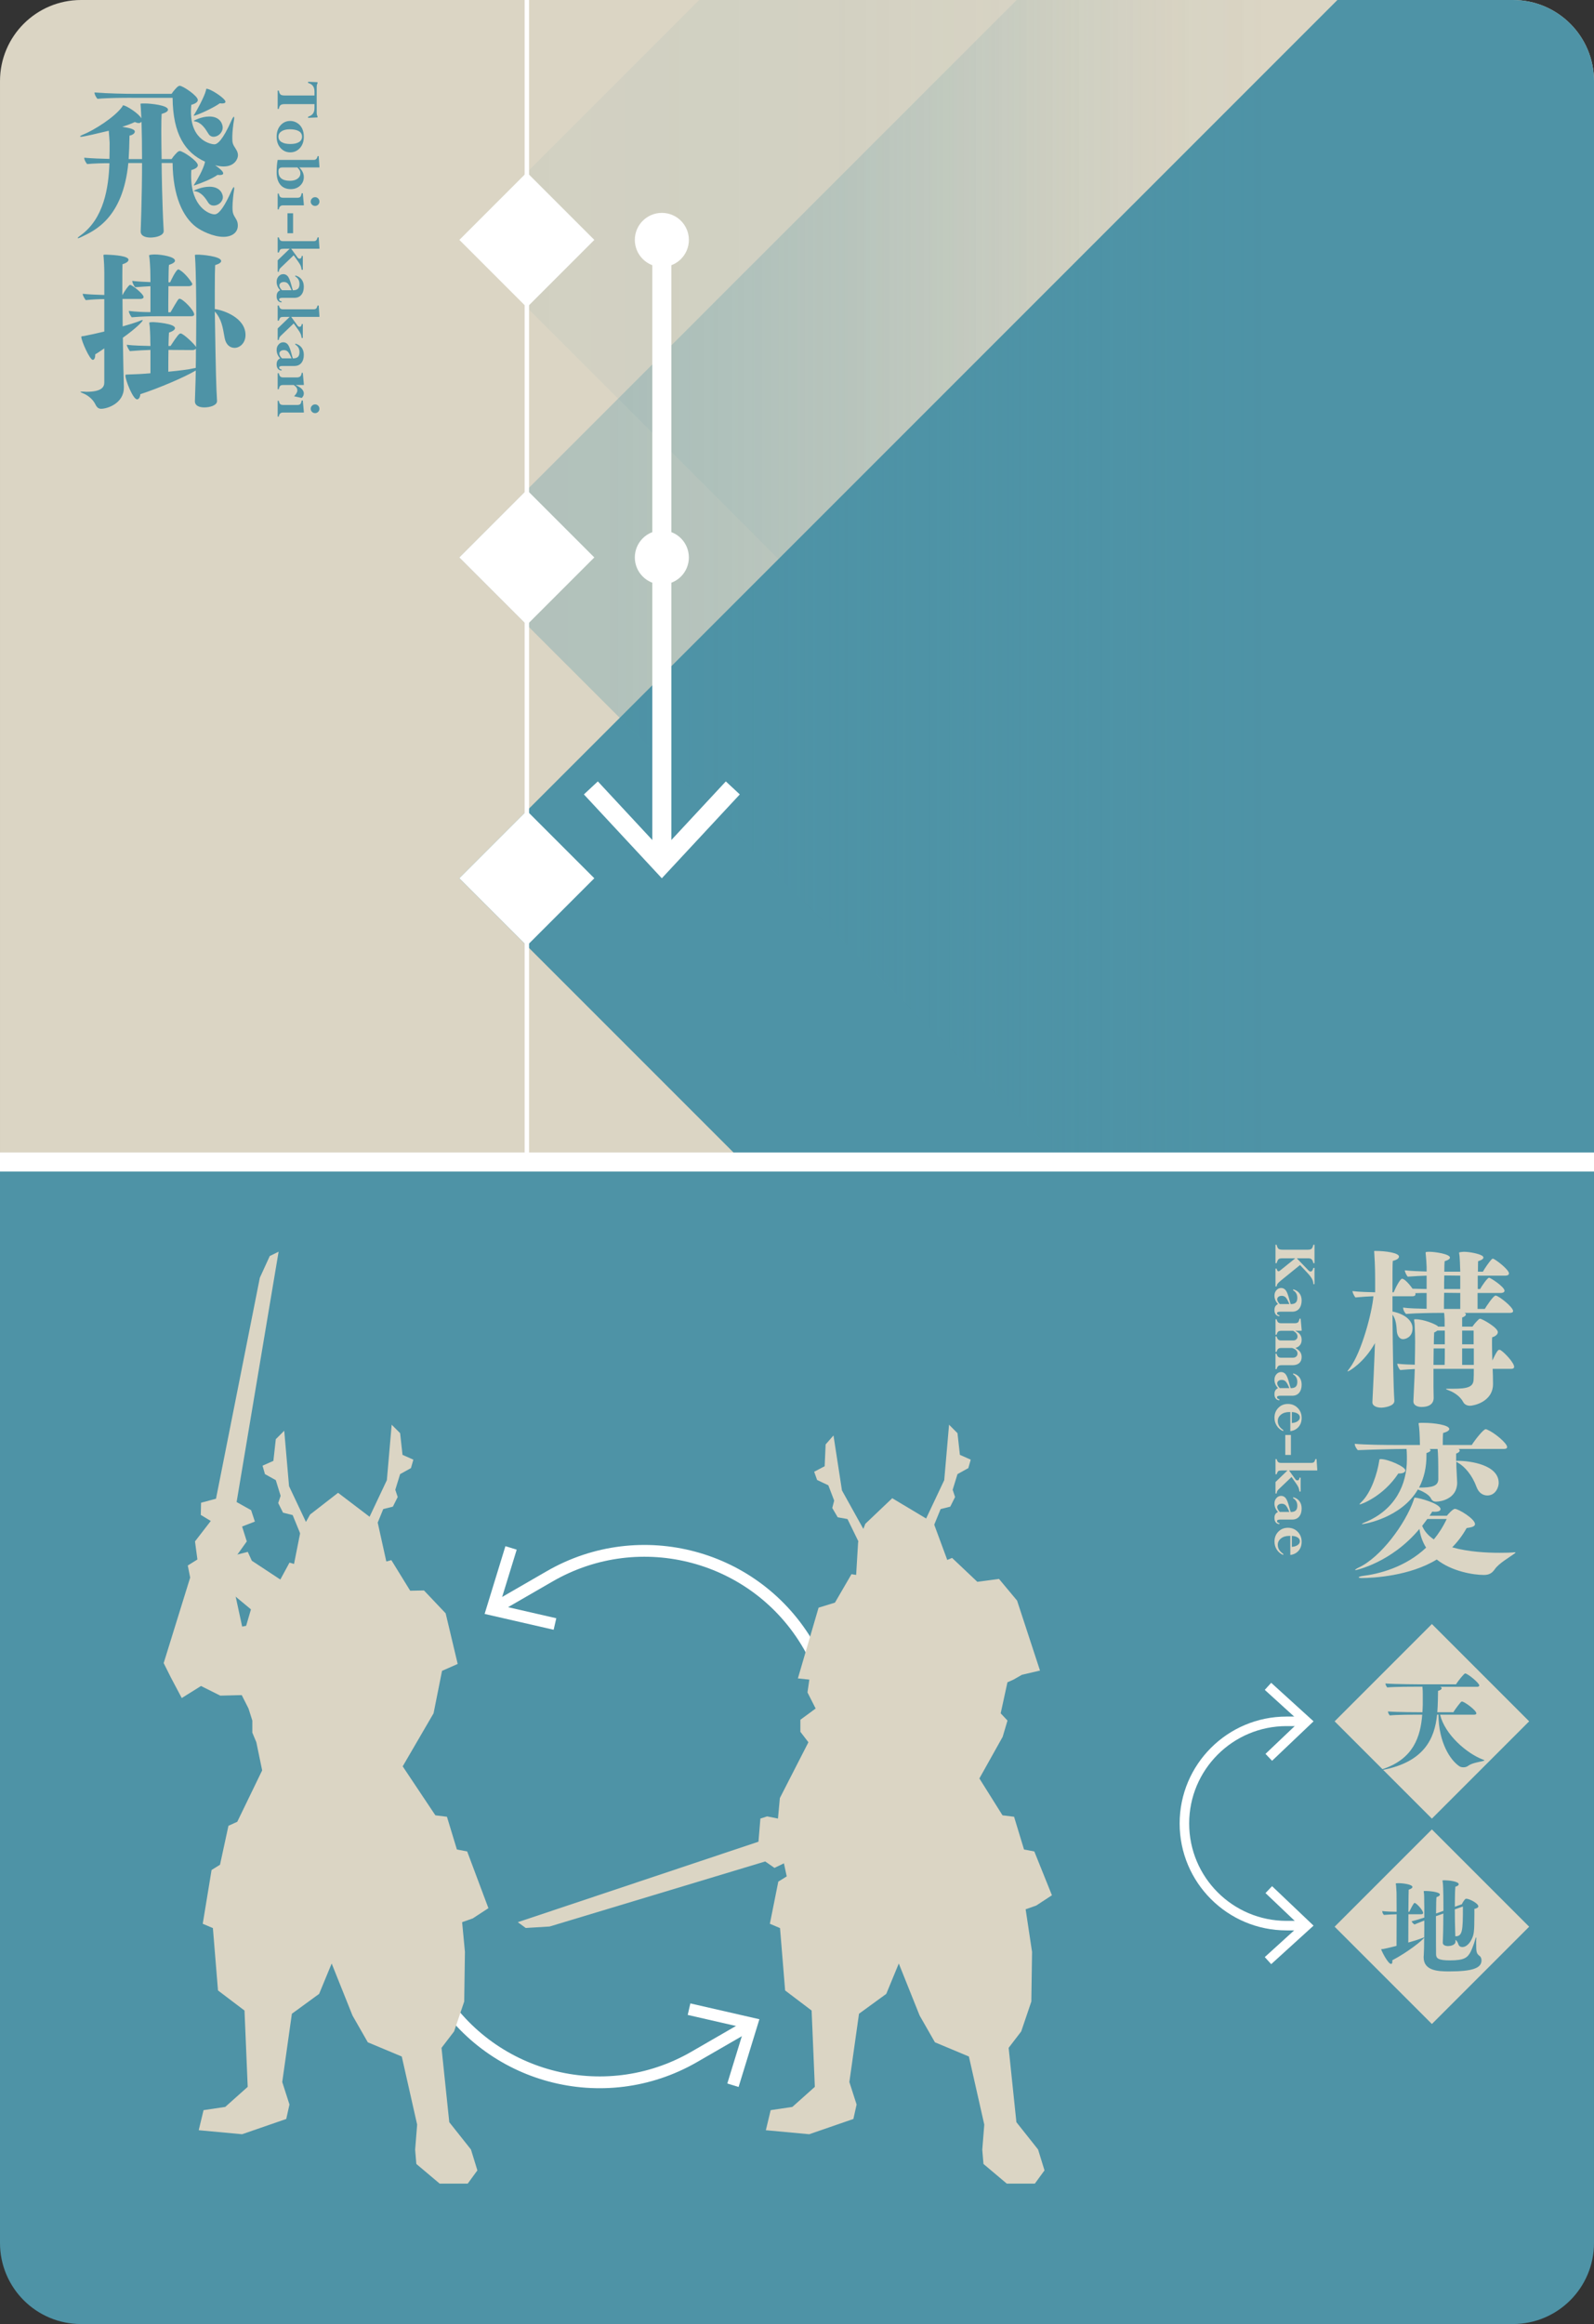 <?xml version="1.0" encoding="UTF-8"?>
<svg id="a" data-name="レイヤー 1" xmlns="http://www.w3.org/2000/svg" width="59mm" height="86mm" xmlns:xlink="http://www.w3.org/1999/xlink" viewBox="0 0 167.244 243.78">
  <rect x="0" y="0" width="167.244" height="243.78" fill="#333333" stroke="none"/>
  <defs>
    <linearGradient id="b" x1="-871.714" y1="-6983.435" x2="-786.675" y2="-6983.435" gradientTransform="translate(919.911 -6928.333) scale(1 -1)" gradientUnits="userSpaceOnUse">
      <stop offset="0" stop-color="#4e93a6" stop-opacity=".250"/>
      <stop offset=".259" stop-color="#4e93a6" stop-opacity=".231"/>
      <stop offset=".466" stop-color="#4e93a6" stop-opacity=".194"/>
      <stop offset=".656" stop-color="#4e93a6" stop-opacity=".102"/>
      <stop offset=".835" stop-color="#4e93a6" stop-opacity=".031"/>
      <stop offset="1" stop-color="#4e93a6" stop-opacity="0"/>
    </linearGradient>
    <linearGradient id="c" data-name="名称未設定グラデーション 10" x1="-871.714" y1="-6989.277" x2="-786.675" y2="-6989.277" gradientTransform="translate(919.911 -6928.333) scale(1 -1)" gradientUnits="userSpaceOnUse">
      <stop offset="0" stop-color="#4e93a6"/>
      <stop offset=".194" stop-color="#4e93a6" stop-opacity=".962"/>
      <stop offset=".35" stop-color="#4e93a6" stop-opacity=".846"/>
      <stop offset=".492" stop-color="#4e93a6" stop-opacity=".671"/>
      <stop offset=".627" stop-color="#4e93a6" stop-opacity=".456"/>
      <stop offset=".756" stop-color="#4e93a6" stop-opacity=".240"/>
      <stop offset=".88" stop-color="#4e93a6" stop-opacity=".071"/>
      <stop offset="1" stop-color="#4e93a6" stop-opacity="0"/>
    </linearGradient>
  </defs>
  <path d="M158.74,0H8.504C3.807,0,0,3.807,0,8.504v113.386h167.244V8.504C167.244,3.807,163.437,0,158.74,0Z" fill="#dbd5c4" stroke-width="0"/>
  <polygon points="133.235 0 73.361 0 48.196 25.165 133.235 110.204 133.235 0" fill="url(#b)" opacity=".3" stroke-width="0"/>
  <path d="M158.74,243.78H8.504c-4.697,0-8.504-3.807-8.504-8.504v-113.386h167.244v113.386c0,4.697-3.807,8.504-8.504,8.504Z" fill="#4e93a6" stroke-width="0"/>
  <path d="M77.96,121.89h89.284V8.504C167.244,3.807,163.437,0,158.74,0h-18.418L48.196,92.126l29.764,29.764Z" fill="#4e93a6" stroke-width="0"/>
  <polygon points="133.235 0 106.668 0 48.196 58.472 111.614 121.89 133.235 121.89 133.235 0" fill="url(#c)" opacity=".3" stroke-width="0"/>
  <line x1="55.276" y1="0" x2="55.276" y2="121.89" fill="#fff" stroke="#fff" stroke-miterlimit="10" stroke-width=".465"/>
  <rect x="50.27" y="87.12" width="10.012" height="10.012" transform="translate(-48.953 66.069) rotate(-45)" fill="#fff" stroke-width="0"/>
  <rect x="50.27" y="20.159" width="10.012" height="10.012" transform="translate(-1.604 46.457) rotate(-45)" fill="#fff" stroke-width="0"/>
  <rect x="50.27" y="53.466" width="10.012" height="10.012" transform="translate(-25.156 56.212) rotate(-45)" fill="#fff" stroke-width="0"/>
  <path d="M17.172,24.25c0,.45-.774.667-1.387.667-.522,0-1.026-.162-1.026-.648v-.019s.145-3.619.145-7.147h-1.44c-.559,5.797-3.565,7.094-4.862,7.724-.216.108-.359.162-.414.162-.018,0-.036-.018-.036-.018,0-.054.108-.145.289-.271,2.466-1.765,2.952-5.023,3.042-7.58-.737,0-1.603.018-2.34.09-.055-.054-.307-.396-.307-.666.792.072,1.782.108,2.646.126.019-.648.019-1.225.019-1.71-.019-.271-.054-.9-.09-1.243-.973.234-2.647.631-2.899.631-.071,0-.107,0-.107-.036s.071-.09.288-.181c1.17-.468,3.349-1.836,4.141-2.952.055-.072.019-.126.09-.126.307,0,1.639.846,1.909,1.368-.036-.847-.09-1.53-.09-1.53q0-.036.27-.036h.216c.541,0,2.396.18,2.396.648,0,.162-.181.306-.667.449-.018.217-.035.883-.035,1.855,0,.792.018,1.782.035,2.881h1.045c.216-.343.576-.703.666-.774.072-.036.126-.072.198-.072.306,0,1.891,1.044,1.891,1.494,0,.198-.234.378-.685.505-.018.216-.018.414-.018.611,0,3.26,1.891,4.033,2.448,4.033.198,0,.721-.054,1.801-2.502.108-.234.198-.36.234-.36.018,0,.036.036.036.108,0,.071,0,.18-.036.342-.055.288-.145,1.152-.145,1.656,0,.648.072.756.378,1.261.126.198.181.432.181.666,0,.756-.631,1.188-1.513,1.188-1.062,0-2.341-.631-2.881-1.045-1.368-1.044-2.413-3.223-2.449-6.697h-1.152c0,.647.055,4.321.217,7.111v.036ZM13.769,10.259c-.72,0-2.305,0-3.547.108-.054-.054-.307-.396-.307-.666,1.387.107,3.331.144,4.231.144h3.854c.216-.342.576-.702.666-.774.072-.035.126-.071.198-.071.306,0,1.891,1.044,1.891,1.494,0,.198-.234.378-.685.504-.018.252-.036.486-.036.721,0,3.133,2.233,3.421,2.449,3.421.324,0,.882-.414,1.818-2.539.108-.233.198-.359.234-.359.018,0,.036.035.036.107s0,.18-.036.342c-.055.288-.162,1.152-.162,1.657,0,.666.018.738.378,1.296.144.216.216.433.216.648,0,.324-.306,1.17-1.513,1.17-.288,0-.594-.054-.882-.126.828.559.847.793.847.847,0,.107-.108.18-.379.18-.071,0-.144-.018-.216-.018-.54.396-1.656.846-2.358,1.08-.055.018-.09.018-.108.018-.018,0-.036,0-.036-.018s.019-.036.055-.072c.306-.45.936-1.566,1.116-2.286,0-.036,0-.072.018-.108-2.106-.954-3.367-2.898-3.403-6.698h-4.339ZM14.903,16.688c0-1.423-.019-2.755-.055-3.926-.054.09-.162.145-.306.145-.108,0-.234-.036-.396-.108-.36.18-.828.342-1.314.504.54.091,1.314.198,1.314.505,0,.197-.288.378-.558.414l-.036,1.368-.055,1.099h1.405ZM21.853,14.004c-.342-.558-.737-1.17-1.44-1.278-.09-.018-.107-.036-.107-.036,0-.018.792-.468,1.656-.468,1.206,0,1.404.882,1.404,1.152,0,.559-.504.973-.954.973-.216,0-.433-.108-.559-.343ZM20.467,12.114c-.055.019-.09.019-.108.019-.018,0-.036,0-.036-.019,0-.018.019-.054.055-.09.197-.306,1.062-1.854,1.224-2.521.036-.144.036-.198.072-.198s.09.019.216.055c.54.18,1.765,1.008,1.765,1.313,0,.108-.107.181-.378.181-.054,0-.126-.019-.216-.019-.54.396-1.873,1.045-2.593,1.278ZM22.429,21.567c-.216,0-.432-.09-.576-.306-.323-.522-.737-1.116-1.422-1.207-.09-.018-.108-.018-.108-.036,0-.018.793-.432,1.656-.432,1.243,0,1.405.9,1.405,1.08,0,.522-.505.9-.955.9Z" fill="#4e93a6" stroke-width="0"/>
  <path d="M12.994,40.666c0,1.656-1.746,2.215-2.377,2.215-.233,0-.432-.091-.611-.469-.271-.558-.811-.954-1.243-1.134-.216-.09-.323-.145-.323-.162,0-.036.071-.036.18-.036h.162c.09,0,.18.018.27.018,1.585,0,1.891-.485,1.891-.972v-3.583c-.342.233-.702.485-.954.63v.09c0,.288-.108.486-.252.486-.324,0-1.206-2.017-1.206-2.395,0-.108.071-.072.288-.108.647-.126,1.386-.288,2.124-.468v-3.403c-.576,0-1.224.036-1.944.108-.108-.126-.324-.486-.324-.666.648.071,1.549.107,2.269.126v-2.305c0-.541-.036-1.297-.071-1.675-.019-.072-.019-.126-.019-.18,0-.072.054-.072.271-.072,1.08.036,2.358.162,2.358.54,0,.144-.162.324-.63.468-.019.378-.019,1.621-.019,3.224h.019c.09-.198.647-1.062.792-1.062.216,0,1.422.954,1.422,1.278,0,.144-.197.198-.306.198h-1.908c0,.899.018,1.891.018,2.881.702-.198,1.278-.379,1.566-.486.288-.126.45-.181.522-.181q.018,0,.018.019c0,.126-.738.882-2.088,1.837.035,2.143.071,4.159.107,5.167v.072ZM22.772,42.07c0,.45-.738.666-1.333.666-.504,0-.99-.162-.99-.648v-.018l.072-2.251.019-.954-.162.09c-1.081.631-3.674,1.747-5.654,2.395-.018.307-.162.541-.342.541-.433,0-1.225-2.017-1.225-2.503,0-.126.108-.09.396-.108.666-.018,1.44-.054,2.232-.126v-2.448c-.612.018-1.297.054-2.16.126-.091-.108-.324-.522-.324-.667.72.091,1.729.108,2.484.126-.018-.396-.018-.72-.018-.882-.019-.486-.019-.72-.055-1.17-.018-.198-.054-.324-.054-.379,0-.018,0-.071.432-.071.145,0,2.27.144,2.27.63,0,.144-.162.306-.631.468-.018.162-.036.721-.054,1.404h.216c.721-1.098.9-1.313,1.062-1.313.288,0,1.53,1.188,1.62,1.44,0-.99.019-2.017.019-3.008,0-1.548-.019-4.896-.126-6.409,0-.108-.019-.162-.019-.216,0-.072.036-.072.433-.072.126,0,2.322.144,2.322.666,0,.144-.162.288-.63.432-.019.253-.036,1.333-.036,2.827v1.782c.973.127,3.223.937,3.223,2.719,0,.847-.594,1.351-1.152,1.351-.468,0-.918-.324-1.044-1.08-.198-1.099-.306-1.927-1.026-2.736.108,6.788.145,7.832.234,9.362v.036ZM16.344,33.175c-.738,0-1.387.018-2.521.107-.071-.071-.306-.432-.306-.666.702.09,1.603.126,2.269.126v-2.719c-.432.019-.882.055-1.603.108-.09-.09-.306-.45-.306-.666.611.071,1.314.107,1.908.126,0-.576-.018-1.062-.018-1.278-.019-.486-.036-.721-.072-1.152-.019-.198-.055-.307-.055-.36,0-.108.576-.108.612-.108.685,0,2.107.234,2.107.648,0,.145-.162.288-.631.45-.036.18-.036.937-.054,1.818h.18c.019-.054.612-1.351.864-1.351.036,0,.108.036.181.091.576.342,1.278,1.332,1.278,1.44,0,.18-.252.233-.378.233h-2.125c-.018,1.099-.018,2.305-.018,2.737h.233c.774-1.333.828-1.423.954-1.423.324,0,1.531,1.207,1.531,1.656,0,.019,0,.181-.324.181h-3.709ZM20.539,38.594c.018-.647.018-1.332.018-2.034-.054.108-.234.162-.342.162l-2.539-.018c-.018.81-.018,1.71-.018,2.286,1.152-.107,2.143-.234,2.592-.342l.289-.055Z" fill="#4e93a6" stroke-width="0"/>
  <path d="M29.252,11.425h-.119v-1.921h.119c.039.201.099.337.178.407.08.07.226.105.438.105h3.128v-.409c0-.248-.054-.443-.161-.588-.106-.145-.276-.252-.509-.322v-.119l.987.041v.126c-.057.089-.085.224-.085.403v2.643c0,.185.028.318.085.403v.126l-.987.041v-.119c.232-.071.402-.179.509-.322.107-.145.161-.341.161-.589v-.408h-3.135c-.2,0-.343.035-.429.105-.085.07-.146.203-.18.396Z" fill="#4e93a6" stroke-width="0"/>
  <path d="M30.455,15.981c-.405,0-.745-.151-1.019-.453s-.41-.699-.41-1.191.137-.89.409-1.194c.272-.304.612-.456,1.02-.456.254,0,.494.07.722.21.228.141.401.333.521.578.119.245.179.532.179.863,0,.494-.137.892-.41,1.192s-.61.451-1.012.451ZM30.454,15.106c.393,0,.696-.066.912-.2.216-.133.323-.323.323-.568,0-.253-.11-.446-.332-.578s-.538-.198-.951-.198c-.363,0-.652.07-.868.21-.216.141-.323.329-.323.565,0,.242.109.431.327.566s.521.203.912.203Z" fill="#4e93a6" stroke-width="0"/>
  <path d="M33.515,17.444v.12h-2.122c.323.308.484.646.484,1.015,0,.357-.131.657-.393.899-.262.241-.587.361-.975.361-.469,0-.834-.152-1.094-.459s-.39-.746-.39-1.318c0-.503.036-.933.106-1.288h3.794c.214,0,.345-.133.394-.399h.119l.075,1.069ZM31.204,17.564h-1.548c-.159,0-.273.032-.341.097-.067.065-.101.173-.101.323,0,.654.404.98,1.212.98.324,0,.587-.072.789-.217s.303-.334.303-.568c0-.107-.022-.204-.066-.291-.045-.087-.127-.194-.248-.324Z" fill="#4e93a6" stroke-width="0"/>
  <path d="M31.877,21.42v.119h-2.177c-.265,0-.414.143-.448.427h-.119v-1.66h.119c.034.178.085.295.15.354.066.058.184.087.353.087h1.408c.162,0,.274-.03.339-.092.063-.062.113-.189.15-.383h.119l.105,1.148ZM33.061,20.684c.125,0,.232.045.32.135.09.09.134.199.134.327,0,.125-.044.232-.132.321s-.195.133-.322.133c-.128,0-.237-.044-.327-.133s-.135-.196-.135-.321c0-.128.046-.237.137-.327s.199-.135.325-.135Z" fill="#4e93a6" stroke-width="0"/>
  <path d="M30.75,22.373v2.092h-.589v-2.092h.589Z" fill="#4e93a6" stroke-width="0"/>
  <path d="M29.133,24.898h.119c.041.15.094.255.157.313.064.058.163.087.298.087h3.199c.118,0,.207-.028.265-.084.059-.056.108-.161.149-.315h.119l.075,1.073v.119h-2.96l.677.937c.053.07.12.105.202.106.065,0,.119-.026.158-.077.04-.052.061-.122.061-.21h.119v1.455h-.12c-.024-.175-.06-.316-.105-.425s-.126-.244-.242-.408l-.487-.691-1.304,1.245c-.096.086-.16.161-.193.225-.033.064-.056.152-.067.264h-.119v-1.206l1.261-1.214h-.602c-.182,0-.303.021-.363.064-.061.044-.119.154-.177.332h-.119v-1.59Z" fill="#4e93a6" stroke-width="0"/>
  <path d="M29.026,29.546c0-.219.068-.405.204-.559.136-.154.299-.23.49-.23s.351.076.477.229c.127.152.254.472.381.957.062.234.112.403.15.506.244,0,.421-.053.53-.157s.164-.271.164-.499c0-.357-.147-.622-.44-.793v-.103c.284.07.505.209.661.415s.233.462.233.768c0,.354-.086.635-.26.846-.173.211-.415.316-.728.316h-1.244c-.234,0-.353.054-.353.161,0,.111.082.181.246.208v.112c-.164-.014-.29-.076-.379-.188s-.134-.264-.134-.455c0-.161.029-.292.088-.391.058-.1.153-.182.285-.248l-.059-.062c-.209-.237-.314-.515-.314-.834ZM29.587,30.442h1.002c-.148-.349-.275-.579-.383-.692-.107-.112-.245-.169-.414-.169-.144,0-.259.033-.347.101s-.132.155-.132.265c0,.148.092.313.273.496Z" fill="#4e93a6" stroke-width="0"/>
  <path d="M29.133,32.045h.119c.041.15.094.255.157.313.064.058.163.087.298.087h3.199c.118,0,.207-.028.265-.084.059-.056.108-.161.149-.315h.119l.075,1.073v.119h-2.96l.677.937c.053.07.12.105.202.106.065,0,.119-.026.158-.077.04-.052.061-.122.061-.21h.119v1.455h-.12c-.024-.175-.06-.316-.105-.425s-.126-.244-.242-.408l-.487-.691-1.304,1.245c-.096.086-.16.161-.193.225-.033.064-.056.152-.067.264h-.119v-1.206l1.261-1.214h-.602c-.182,0-.303.021-.363.064-.061.044-.119.154-.177.332h-.119v-1.59Z" fill="#4e93a6" stroke-width="0"/>
  <path d="M29.026,36.693c0-.219.068-.405.204-.559.136-.154.299-.23.49-.23s.351.076.477.229c.127.152.254.472.381.957.062.234.112.403.15.506.244,0,.421-.053.53-.157s.164-.271.164-.499c0-.357-.147-.622-.44-.793v-.103c.284.07.505.209.661.415s.233.462.233.768c0,.354-.086.635-.26.846-.173.211-.415.316-.728.316h-1.244c-.234,0-.353.054-.353.161,0,.111.082.181.246.208v.112c-.164-.014-.29-.076-.379-.188s-.134-.264-.134-.455c0-.161.029-.292.088-.391.058-.1.153-.182.285-.248l-.059-.062c-.209-.237-.314-.515-.314-.834ZM29.587,37.588h1.002c-.148-.349-.275-.579-.383-.692-.107-.112-.245-.169-.414-.169-.144,0-.259.033-.347.101s-.132.155-.132.265c0,.148.092.313.273.496Z" fill="#4e93a6" stroke-width="0"/>
  <path d="M31.877,40.384h-.841v.014c.562.251.841.542.841.875,0,.183-.074.338-.224.469l-.798-.175c.228-.239.342-.438.342-.595,0-.116-.027-.218-.082-.304-.055-.087-.152-.182-.294-.284h-1.08c-.169,0-.284.029-.346.089s-.109.179-.144.358h-.119v-1.682h.119c.041.174.095.29.161.351s.176.091.328.091h1.395c.166,0,.29-.038.372-.114s.131-.199.145-.367h.119l.105,1.155v.119Z" fill="#4e93a6" stroke-width="0"/>
  <path d="M31.877,43.154v.119h-2.177c-.265,0-.414.143-.448.427h-.119v-1.66h.119c.034.178.085.295.15.354.066.058.184.087.353.087h1.408c.162,0,.274-.03.339-.092.063-.062.113-.189.15-.383h.119l.105,1.148ZM33.061,42.419c.125,0,.232.045.32.135.09.09.134.199.134.327,0,.125-.044.232-.132.321s-.195.133-.322.133c-.128,0-.237-.044-.327-.133s-.135-.196-.135-.321c0-.128.046-.237.137-.327s.199-.135.325-.135Z" fill="#4e93a6" stroke-width="0"/>
  <path d="M156.614,143.585v.071c.019.288.036,1.063.036,1.513,0,1.891-2.053,2.287-2.412,2.287-.324,0-.595-.145-.721-.396-.27-.522-.864-.972-1.477-1.206-.198-.072-.324-.126-.324-.162,0-.019.055-.019.162-.019h.505c1.638,0,2.232-.18,2.232-1.044.018-.18.018-.559.018-1.044h-4.231s0,1.908,0,1.908c.019.721.019.954.019,1.099v.054c0,.162-.019.937-1.278.937-.396,0-.847-.162-.847-.576v-.055c.126-2.502.126-2.881.145-3.349-.433.019-.919.054-1.53.108-.108-.108-.307-.45-.307-.666.576.071,1.278.09,1.837.107.018-.9.036-1.765.036-2.412s-.019-1.009-.055-1.873c-.018-.216-.054-.342-.054-.414,0-.054.036-.072.108-.072.936,0,2.07.504,2.322.685.036.036.072.054.09.09h.685c0-.504,0-.882-.019-.99,0-.144-.018-.306-.035-.45h-.486c-.648,0-2.395.018-3.512.108-.107-.091-.306-.396-.306-.667.612.091,1.603.108,2.467.127v-1.657c-.324,0-.738,0-1.188.019.019.036.019.072.019.107,0,.181-.181.217-.307.217h-2.106s0,1.603,0,1.603c1.44.288,2.106,1.044,2.106,1.746,0,.954-.738,1.152-.99,1.152-.45,0-.648-.486-.666-.9-.036-.486-.072-1.17-.45-1.675.036,4.016.09,7.347.198,9.039v.018c0,.576-1.135.703-1.369.703-.449,0-.936-.162-.936-.559v-.018c.216-4.357.27-6.194.27-6.194-1.134,2.034-2.719,2.971-2.862,2.971q-.019,0-.019-.018c0-.019.09-.145.252-.36,1.225-1.639,2.323-5.798,2.467-7.508-.521.018-1.134.054-1.891.126-.107-.126-.306-.486-.306-.667.72.091,1.692.108,2.377.127,0-2.396,0-2.611-.091-4.124,0-.09-.018-.126-.018-.162s.018-.054.09-.054c1.188,0,2.521.216,2.521.595,0,.161-.181.342-.648.45-.036.252-.036,1.548-.036,3.295h.126c.27-.648.702-1.423.882-1.423.217,0,.667.433,1.099,1.044l1.477.036v-1.404c-.594.019-1.297.054-1.98.108-.072-.055-.307-.45-.307-.666.631.071,1.549.107,2.287.126v-.45c-.018-.486-.036-.721-.072-1.152-.018-.198-.036-.307-.036-.379s.108-.09.414-.09c.559,0,2.143.234,2.143.612,0,.108-.144.252-.558.378-.019.126-.036.541-.036,1.099h1.675c0-.216-.019-.378-.019-.468-.018-.486-.018-.721-.054-1.152-.018-.217-.054-.324-.054-.379s.45-.09.485-.09c.631,0,1.549.198,1.873.379.126.054.198.144.198.233,0,.108-.145.252-.559.378,0,.126-.018.541-.018,1.099h.521c.198-.36.667-1.044.919-1.296.036-.036.072-.072.126-.072.198,0,1.692,1.134,1.692,1.548,0,.198-.252.234-.396.234h-2.881s0,1.404,0,1.404h.252c.127-.252.757-1.188.937-1.188.145,0,1.621.955,1.621,1.369,0,.18-.234.233-.379.233h-2.448s0,1.675,0,1.675h.756c.145-.252.9-1.404,1.135-1.404.306,0,1.836,1.206,1.836,1.62,0,.181-.233.198-.359.198h-4.735c.107.054.144.108.144.162,0,.108-.144.234-.396.324v.954s1.081,0,1.081,0c.233-.36.576-.685.647-.756.072-.036.091-.072.145-.072.234,0,1.873.937,1.873,1.404,0,.216-.217.433-.595.54-.018.181-.018.414-.018.648,0,.54.018,1.206.036,1.782.504-1.062.63-1.116.72-1.116.072,0,.144.019.198.072.45.306,1.368,1.314,1.368,1.71,0,.217-.234.217-.342.217h-1.909ZM154.634,141.443h-1.225s0,1.729,0,1.729h1.225s0-1.729,0-1.729ZM154.616,139.57h-1.207s0,1.44,0,1.44h1.207s0-1.44,0-1.44ZM153.212,135.626l-1.692-.018c-.019.72-.019,1.351-.019,1.692h1.711s0-1.675,0-1.675ZM153.212,133.808l-1.675-.018c-.018.45-.018.936-.018,1.422h1.692s0-1.404,0-1.404ZM151.573,143.171c.018-.343.018-.99.018-1.729h-1.17c0,.54-.019,1.152-.019,1.729h1.171ZM151.591,139.57h-.792c-.072.072-.18.145-.324.198-.018.306-.036.756-.036,1.242h1.152s0-1.44,0-1.44Z" fill="#dbd5c4" stroke-width="0"/>
  <path d="M151.808,158.992c.09-.108.611-.721.846-.721.36,0,2.106,1.045,2.106,1.603,0,.252-.378.342-.882.414-.433.774-.937,1.44-1.513,2.017,1.692.486,3.673.576,4.97.576.72,0,1.242-.018,1.387-.036.09-.018.162-.018.216-.018s.072,0,.072.018-.072.108-.253.217c-.414.306-1.53.954-1.926,1.548-.234.324-.505.595-1.135.595-1.08,0-3.367-.36-4.951-1.621-2.809,1.729-6.662,1.944-7.887,1.944-.198,0-.306-.035-.306-.071s.144-.108.396-.145c1.765-.216,4.502-.918,6.681-2.971-.343-.54-.595-1.188-.702-1.963-2.953,3.548-6.662,4.321-6.698,4.321s-.054,0-.054-.018.107-.126.342-.234c2.358-1.08,4.934-4.609,5.798-7.076.09-.233.018-.27.18-.27.342,0,2.646.612,2.646,1.206,0,.145-.18.271-.594.271-.072,0-.162,0-.271-.019l-.288.433h1.819ZM153.031,151.989c.072.035.126.107.126.18s-.107.216-.378.306v.774c.036-.018.09-.018.145-.018,1.368,0,4.321.432,4.321,2.322,0,.469-.343,1.314-1.188,1.314-.45,0-.9-.252-1.135-.882-.45-1.243-1.242-2.161-1.962-2.558-.072-.054-.127-.071-.162-.107,0,.396.018.846.035,1.08.055,1.063.055,1.08.055,1.116,0,1.711-1.729,1.999-2.197,1.999-.27,0-.432-.09-.558-.342-.198-.415-.9-.757-1.368-.937-1.747,3.007-5.672,3.637-5.834,3.637-.019,0-.036,0-.036-.018,0-.019.108-.091.342-.181,3.205-1.332,4.376-4.015,4.376-6.571v-.343c0-.27-.019-.576-.036-.773h-.271c-.774,0-3.547.071-4.844.126-.107-.108-.323-.415-.323-.667,1.026.108,3.259.126,4.537.126h2.305c0-.071-.019-1.313-.09-1.89-.019-.198-.055-.307-.055-.36,0-.072.072-.072.559-.072,1.026,0,2.665.216,2.665.648,0,.126-.162.288-.648.414-.036.324-.036,1.008-.036,1.26h3.043c.378-.594,1.225-1.656,1.458-1.656.055,0,.127.019.217.072.684.288,2.034,1.387,2.034,1.801,0,.18-.216.198-.36.198h-4.735ZM149.755,159.334l-.54.721c.233.576.666,1.044,1.224,1.422.505-.612.973-1.332,1.351-2.143h-2.034ZM149.971,151.989c.072.035.126.09.126.144,0,.072-.108.18-.432.288v.271c0,1.152-.217,2.286-.774,3.349,1.351,0,2.017-.145,2.017-.9,0-2.125-.019-2.574-.072-3.15h-.864ZM146.712,154.563c-1.585,2.413-3.907,3.241-4.033,3.241-.019,0-.036-.019-.036-.019,0-.035.072-.107.216-.252,1.026-1.008,1.656-3.007,1.854-4.321.019-.126,0-.162.162-.162.757,0,2.575.793,2.575,1.188,0,.181-.234.324-.648.324h-.09Z" fill="#dbd5c4" stroke-width="0"/>
  <g>
    <path d="M137.118,133.457l-.72-.762-2.018,1.639c-.168.137-.28.244-.335.321-.056.077-.089.172-.101.285h-.119v-1.869h.119c.044.189.108.283.195.283.048,0,.105-.028.174-.085l1.59-1.281h-1.337c-.198,0-.334.027-.408.084-.074.056-.146.199-.214.429h-.119v-1.936h.119c.051.217.114.357.191.423.078.064.212.097.403.098h2.687c.188,0,.317-.034.391-.102.072-.067.134-.206.184-.418h.12v1.935h-.12c-.045-.2-.107-.335-.186-.406-.079-.071-.191-.106-.337-.106h-1.214s1.214,1.261,1.214,1.261c.08.084.158.127.235.127.133,0,.229-.127.287-.38h.12v1.702h-.12c0-.191-.05-.38-.151-.565-.102-.187-.278-.411-.531-.676Z" fill="#dbd5c4" stroke-width="0"/>
    <path d="M133.72,135.892c0-.219.068-.405.204-.559.136-.154.299-.23.49-.23s.351.076.477.229c.127.152.254.472.381.957.062.234.112.403.15.506.244,0,.421-.053.53-.157s.164-.271.164-.499c0-.357-.147-.622-.44-.793v-.103c.284.07.505.209.661.415s.233.462.233.768-.086.635-.26.846c-.173.211-.415.316-.728.316h-1.244c-.234,0-.353.054-.353.161,0,.111.082.181.246.208v.112c-.164-.014-.29-.076-.379-.188s-.134-.264-.134-.455c0-.161.029-.292.088-.391.058-.1.153-.182.285-.248l-.059-.062c-.209-.237-.314-.515-.314-.834ZM134.28,136.787h1.002c-.148-.349-.275-.579-.383-.692-.107-.112-.245-.169-.414-.169-.144,0-.259.033-.347.101s-.132.155-.132.265c0,.148.092.313.273.496Z" fill="#dbd5c4" stroke-width="0"/>
    <path d="M136.57,139.59h-.652s0,.014,0,.014c.436.205.652.515.652.93,0,.442-.217.729-.652.861.232.135.399.275.501.423s.151.325.151.532c0,.272-.084.482-.253.631-.168.147-.406.222-.714.222h-1.142c-.162,0-.278.029-.349.088-.07.058-.127.167-.168.326h-.119v-1.623h.119c.034.15.086.258.154.322.068.065.166.098.294.098h1.268c.142,0,.256-.04.344-.12s.132-.183.132-.309c0-.27-.189-.467-.567-.59h-1.148c-.144,0-.249.029-.316.089s-.12.168-.159.324h-.119v-1.623h.119c.037.15.089.258.157.323.068.064.163.097.284.097h1.322c.123,0,.226-.039.307-.119s.121-.176.121-.287c0-.234-.154-.438-.462-.608h-1.213c-.171,0-.29.028-.357.086s-.12.167-.159.327h-.119v-1.619h.119c.037.152.089.26.157.32.068.063.173.093.312.093h1.415c.171,0,.29-.031.358-.094s.121-.189.158-.381h.119l.105,1.148v.119Z" fill="#dbd5c4" stroke-width="0"/>
    <path d="M133.72,144.71c0-.219.068-.405.204-.559.136-.154.299-.23.49-.23s.351.076.477.229c.127.152.254.472.381.957.062.234.112.403.15.506.244,0,.421-.053.53-.157s.164-.271.164-.499c0-.357-.147-.622-.44-.793v-.103c.284.07.505.209.661.415s.233.462.233.768c0,.354-.086.635-.26.846-.173.211-.415.316-.728.316h-1.244c-.234,0-.353.054-.353.161s.082.181.246.208v.112c-.164-.014-.29-.076-.379-.188s-.134-.264-.134-.455c0-.161.029-.292.088-.391.058-.1.153-.182.285-.248l-.059-.062c-.209-.237-.314-.515-.314-.834ZM134.28,145.606h1.002c-.148-.349-.275-.579-.383-.692-.107-.112-.245-.169-.414-.169-.144,0-.259.033-.347.101s-.132.155-.132.265c0,.148.092.313.273.496Z" fill="#dbd5c4" stroke-width="0"/>
    <path d="M134.64,150.001v.119c-.285-.118-.51-.304-.674-.557s-.246-.538-.246-.854c0-.412.135-.756.402-1.03s.603-.412,1.007-.412c.41,0,.753.141,1.028.422s.413.631.413,1.048c0,.376-.107.688-.322.938-.216.249-.505.398-.867.445v-1.999c-.036-.002-.072-.003-.109-.003-.357,0-.647.089-.871.27-.224.179-.335.402-.335.668,0,.38.191.695.574.945ZM135.542,148.118v1.151c.248-.016.45-.079.606-.188s.234-.245.234-.404-.076-.291-.229-.392c-.153-.1-.357-.156-.612-.167Z" fill="#dbd5c4" stroke-width="0"/>
    <path d="M135.443,150.524v2.092h-.589v-2.092h.589Z" fill="#dbd5c4" stroke-width="0"/>
    <path d="M133.826,153.049h.119c.041.15.094.255.157.313.064.058.163.087.298.087h3.199c.118,0,.207-.028.265-.084.059-.056.108-.161.149-.315h.119l.075,1.073v.119h-2.96s.677.937.677.937c.053.07.12.105.202.106.065,0,.119-.026.158-.077.04-.052.061-.122.061-.21h.119v1.455h-.12c-.024-.175-.06-.316-.105-.425s-.126-.244-.242-.408l-.487-.691-1.304,1.245c-.096.086-.16.161-.193.225-.033.064-.056.152-.067.264h-.119v-1.206s1.261-1.214,1.261-1.214h-.602c-.182,0-.303.021-.363.064-.061.044-.119.154-.177.332h-.119v-1.59Z" fill="#dbd5c4" stroke-width="0"/>
    <path d="M133.72,157.699c0-.219.068-.405.204-.559.136-.154.299-.23.49-.23s.351.076.477.229c.127.152.254.472.381.957.062.234.112.403.15.506.244,0,.421-.053.53-.157s.164-.271.164-.499c0-.357-.147-.622-.44-.793v-.103c.284.07.505.209.661.415s.233.462.233.768c0,.354-.086.635-.26.846-.173.211-.415.316-.728.316h-1.244c-.234,0-.353.054-.353.161,0,.111.082.181.246.208v.112c-.164-.014-.29-.076-.379-.188s-.134-.264-.134-.455.029-.292.088-.391c.058-.1.153-.182.285-.248l-.059-.062c-.209-.237-.314-.515-.314-.834ZM134.28,158.594h1.002c-.148-.349-.275-.579-.383-.692-.107-.112-.245-.169-.414-.169-.144,0-.259.033-.347.101s-.132.155-.132.265.092.313.273.496Z" fill="#dbd5c4" stroke-width="0"/>
    <path d="M134.64,162.99v.119c-.285-.118-.51-.304-.674-.557s-.246-.538-.246-.854c0-.412.135-.756.402-1.03s.603-.412,1.007-.412c.41,0,.753.141,1.028.422s.413.631.413,1.048c0,.376-.107.688-.322.938-.216.249-.505.398-.867.445v-1.999c-.036-.002-.072-.003-.109-.003-.357,0-.647.089-.871.27-.224.179-.335.402-.335.668,0,.38.191.695.574.945ZM135.542,161.107v1.151c.248-.016.45-.079.606-.188s.234-.245.234-.404-.076-.291-.229-.392c-.153-.1-.357-.156-.612-.167Z" fill="#dbd5c4" stroke-width="0"/>
  </g>
  <rect x="143.019" y="173.343" width="14.432" height="14.432" transform="translate(-83.672 159.116) rotate(-45)" fill="#dbd5c4" stroke-width="0"/>
  <path d="M151.094,179.86c.516,2.105,2.8,4.066,4.48,4.704.111.034.168.067.168.09s-.057.045-.18.078c-.235.067-1.12.19-1.501.481-.156.124-.347.168-.515.168-.157,0-.303-.033-.415-.101-.952-.627-2.184-2.475-2.206-5.421h-.146c-.246,2.521-1.366,4.951-5.667,5.791-.045.011-.09.011-.123.011-.034,0-.067,0-.067-.022,0-.011.045-.033.146-.067,3.259-1.075,3.976-3.438,4.155-5.712h-.493c-.448,0-2.105,0-2.912.079-.056-.057-.19-.258-.19-.415,1.008.079,3.326.079,3.326.079h.292s.033-.773.033-.773v-1.098c0-.246,0-.459-.033-.75v-.056s-.415,0-.415,0c-.447,0-2.464,0-3.281.078-.056-.057-.19-.28-.19-.415,1.02.079,3.729.09,3.729.09h3.674c.246-.392.851-1.143.963-1.143.258,0,1.479.997,1.479,1.255,0,.123-.135.146-.213.146h-3.887c.112.045.157.101.157.157,0,.111-.201.234-.381.269,0,.347-.022,1.646-.078,2.24h1.691c.213-.381.761-1.054.817-1.098.022-.012.056-.022.078-.022.258,0,1.512.918,1.512,1.243,0,.111-.146.134-.224.134h-3.584Z" fill="#4e93a6" stroke-width="0"/>
  <rect x="143.019" y="194.886" width="14.432" height="14.432" transform="translate(-98.905 165.426) rotate(-45)" fill="#dbd5c4" stroke-width="0"/>
  <path d="M154.88,203.767c0,1.03.034,1.143.358,1.4.146.101.202.291.202.471,0,.817-.963,1.153-3.383,1.153-1.131,0-2.687-.045-2.687-1.479,0-.056,0-.112.011-.18.022-.269.045-1.019.045-1.881-.168.279-1.702,1.512-3.349,2.374.011.045.011.09.011.135,0,.146-.044.246-.134.246-.336,0-1.03-1.423-1.03-1.512s.067-.022.224-.057c.426-.089.907-.201,1.378-.324,0-.672.011-2.072.011-3.315-.392.012-.828.022-1.333.067-.078-.067-.179-.246-.179-.403.414.056,1.042.067,1.512.078-.011-.996-.011-1.837-.011-2.005-.012-.291-.022-.437-.045-.717-.012-.123-.034-.19-.034-.224s.022-.056.314-.056c.425,0,1.434.123,1.434.403,0,.078-.102.179-.393.279-.011.123-.022,1.154-.033,2.318h.09c.123-.224.336-.705.504-.896.011-.022.033-.034.056-.034.19,0,.896.773.896,1.053,0,.112-.123.135-.189.135h-1.355c0,1.153-.012,2.374-.012,2.968.561-.156,1.02-.302,1.255-.392l.414-.157c.012-.571.012-1.187.012-1.758-.46.179-.862.336-1.03.414-.079-.045-.27-.224-.303-.336.324-.078.829-.224,1.333-.392,0-.874,0-1.568-.012-1.658v-.179c0-.213,0-.561-.033-.762-.012-.078-.022-.135-.022-.157s.022-.033.179-.033h.057c.179,0,1.467.067,1.467.381,0,.09-.101.179-.358.269-.022.101-.045.817-.045,1.714l.504-.18.27-.101c0-.694,0-2.419-.067-2.957-.012-.111-.034-.179-.034-.213,0-.022.012-.033.19-.033h.057c.336,0,1.456.101,1.456.414,0,.09-.09.19-.348.258-.033.313-.056.93-.056,1.646v.459s.739-.269.739-.269c.066-.168.213-.392.324-.504.022-.034.045-.067.168-.067.303.012,1.232.481,1.232.795,0,.146-.213.225-.415.27v.593c0,1.859-.044,2.106-.313,2.644-.056.112-.403.762-.951.762-.157,0-.348-.067-.415-.291-.067-.225-.179-.37-.302-.471v.202c-.012.369-.549.459-.773.459-.291,0-.56-.102-.56-.348v-.022c.022-.392.056-1.534.056-3.046l-.135.056-.638.224c0,1.624,0,3.686.011,4.021.022.414.235.616,1.479.616,1.456,0,1.814-.28,2.128-.863.157-.291.403-.963.481-1.266.057-.201.09-.291.112-.291.011,0,.022.045.022.123,0,.045-.012.102-.012.168v.258ZM152.696,203.107c.75,0,.795-.549.795-3.125l-.851.302c0,.885.022,1.814.045,2.531l.011.292Z" fill="#4e93a6" stroke-width="0"/>
  <g>
    <path d="M136.734,180.559h-1.75c-5.918,0-10.715,4.797-10.715,10.715s4.797,10.715,10.715,10.715h1.75" fill="none" stroke="#fff" stroke-miterlimit="10"/>
    <polygon points="133.375 176.519 132.701 177.259 136.351 180.574 132.777 183.972 133.467 184.697 137.819 180.558 133.375 176.519" fill="#fff" stroke-width="0"/>
    <polygon points="133.375 206.029 132.701 205.289 136.351 201.973 132.777 198.575 133.467 197.85 137.819 201.99 133.375 206.029" fill="#fff" stroke-width="0"/>
  </g>
  <g>
    <g>
      <line x1="69.442" y1="25.49" x2="69.442" y2="89.957" fill="none" stroke="#fff" stroke-miterlimit="10" stroke-width="2"/>
      <polygon points="61.262 83.33 62.727 81.966 69.44 89.189 76.155 81.966 77.62 83.33 69.44 92.126 61.262 83.33" fill="#fff" stroke-width="0"/>
    </g>
    <circle cx="69.442" cy="25.165" r="2.835" fill="#fff" stroke-width="0"/>
    <circle cx="69.442" cy="58.472" r="2.835" fill="#fff" stroke-width="0"/>
  </g>
  <line x1="167.244" y1="121.89" y2="121.89" fill="none" stroke="#fff" stroke-miterlimit="10" stroke-width="2"/>
  <rect y="0" width="167.244" height="243.78" rx="8.504" ry="8.504" fill="none" stroke-width="0"/>
  <g>
    <g>
      <path d="M78.514,212.48l-.547.316-1.709.987-1.709.987-1.709.987c-2.378,1.373-4.922,2.199-7.486,2.517-2.564.318-5.148.128-7.606-.53s-4.791-1.786-6.853-3.344c-2.061-1.558-3.852-3.545-5.225-5.923-1.373-2.378-2.199-4.922-2.517-7.486" fill="none" stroke="#fff" stroke-miterlimit="10" stroke-width="1.238"/>
      <polygon points="72.433 210.148 72.155 211.355 78.102 212.717 76.309 218.55 77.493 218.913 79.676 211.808 72.433 210.148" fill="#fff" stroke-width="0"/>
    </g>
    <g>
      <path d="M52.007,168.62l.547-.316,1.709-.987,1.709-.987,1.709-.987c2.378-1.373,4.922-2.199,7.486-2.517,2.564-.318,5.148-.128,7.606.53s4.791,1.786,6.853,3.344c2.061,1.558,3.852,3.545,5.225,5.923s2.199,4.922,2.517,7.486" fill="none" stroke="#fff" stroke-miterlimit="10" stroke-width="1.238"/>
      <polygon points="58.089 170.953 58.367 169.746 52.419 168.383 54.213 162.55 53.028 162.187 50.846 169.292 58.089 170.953" fill="#fff" stroke-width="0"/>
    </g>
    <polygon points="25.203 160.2 26.741 159.606 26.347 158.41 24.825 157.556 29.231 131.298 28.304 131.75 27.262 134.03 22.663 157.208 21.095 157.629 21.066 158.907 23.736 160.523 25.203 160.2" fill="#dbd5c4" stroke-width="0"/>
    <polygon points="24.894 191.095 27.506 185.703 26.895 182.754 26.474 181.743 26.474 180.479 26.074 179.215 25.219 177.526 25.412 176.182 24.212 176.056 26.381 168.637 28.1 168.107 30.375 163.909 30.849 164.051 31.518 160.685 32.532 158.868 35.471 156.587 39.639 159.757 40.532 163.791 41.062 163.651 43.038 166.859 44.484 166.83 46.759 169.231 48.022 174.539 46.379 175.264 45.49 179.717 42.251 185.281 45.68 190.417 46.894 190.568 47.938 194.002 49.017 194.208 51.245 200.157 49.602 201.231 48.486 201.627 48.781 204.744 48.705 209.951 47.643 213.086 46.325 214.809 47.138 222.606 49.413 225.471 50.087 227.662 49.076 229.048 46.127 229.048 43.683 226.988 43.557 225.496 43.767 222.859 42.154 215.719 38.59 214.227 36.985 211.422 34.799 205.962 33.484 209.147 30.624 211.232 29.613 218.394 30.371 220.753 30.034 222.269 25.4 223.87 20.85 223.449 21.356 221.343 23.63 221.006 25.99 218.899 25.653 210.895 22.872 208.789 22.337 202.246 21.271 201.795 22.198 196.15 23.083 195.603 23.968 191.516 24.894 191.095" fill="#dbd5c4" stroke-width="0"/>
    <polygon points="22.607 158.905 20.459 161.686 20.712 163.581 19.701 164.213 19.953 165.477 17.173 174.45 17.931 175.967 19.069 178.115 21.091 176.852 23.113 177.863 29.79 177.699 31.075 169.521 25.408 170.621 24.377 165.856 25.009 164.972 24.63 163.455 25.893 161.686 25.135 159.284 22.607 158.905" fill="#dbd5c4" stroke-width="0"/>
    <polygon points="26.42 163.712 30.38 166.324 32.781 165.566 31.643 171.379 29.116 171.127 20.69 164.133 25.998 162.785 26.42 163.712" fill="#dbd5c4" stroke-width="0"/>
    <polygon points="38.441 159.809 40.59 155.26 41.095 149.446 41.98 150.331 42.233 152.606 43.37 153.111 43.117 153.996 41.98 154.628 41.474 156.271 41.727 157.029 41.222 158.04 40.211 158.293 39.073 161.073 38.441 159.809" fill="#dbd5c4" stroke-width="0"/>
    <polygon points="32.476 160.441 30.327 155.892 29.822 150.078 28.937 150.963 28.684 153.238 27.547 153.743 27.8 154.628 28.937 155.26 29.443 156.903 29.19 157.661 29.695 158.672 30.706 158.925 31.844 161.705 32.476 160.441" fill="#dbd5c4" stroke-width="0"/>
    <polygon points="90.793 159.836 93.614 157.155 97.954 159.752 99.387 163.628 99.892 163.417 102.542 165.924 104.817 165.621 106.713 167.895 109.118 175.234 107.223 175.676 106.338 176.182 105.702 176.464 104.993 179.717 105.706 180.479 105.2 182.185 102.758 186.55 105.184 190.417 106.397 190.568 107.442 194.002 108.521 194.208 110.37 198.804 108.727 199.879 107.611 200.275 108.284 204.744 108.209 209.951 107.147 213.086 105.828 214.809 106.641 222.606 108.916 225.471 109.59 227.662 108.579 229.048 105.63 229.048 103.187 226.988 103.061 225.496 103.271 222.859 101.658 215.719 98.094 214.227 96.489 211.422 94.302 205.962 92.988 209.147 90.127 211.232 89.116 218.394 89.875 220.753 89.538 222.269 84.904 223.87 80.354 223.449 80.859 221.343 83.134 221.006 85.493 218.899 85.156 210.895 82.376 208.789 81.841 202.246 80.775 201.795 81.66 197.372 82.544 196.824 82.25 195.455 81.258 195.932 80.286 195.257 57.664 202.082 55.161 202.234 54.327 201.627 79.579 193.184 79.781 190.758 80.488 190.53 81.626 190.758 81.824 188.605 84.819 182.754 83.977 181.658 83.977 180.395 85.578 179.215 84.722 177.526 84.916 176.182 83.715 176.056 85.885 168.637 87.604 168.107 89.339 165.123 89.828 165.2 90.034 161.774 90.793 159.836" fill="#dbd5c4" stroke-width="0"/>
    <polygon points="96.922 159.809 99.07 155.26 99.576 149.446 100.46 150.331 100.713 152.606 101.85 153.111 101.598 153.996 100.46 154.628 99.955 156.271 100.207 157.029 99.702 158.04 98.691 158.293 97.553 161.073 96.922 159.809" fill="#dbd5c4" stroke-width="0"/>
    <polygon points="90.784 160.736 88.339 156.338 87.45 150.571 86.626 151.512 86.524 153.799 85.423 154.379 85.733 155.245 86.91 155.8 87.523 157.406 87.321 158.179 87.893 159.155 88.918 159.34 90.237 162.039 90.784 160.736" fill="#dbd5c4" stroke-width="0"/>
  </g>
</svg>